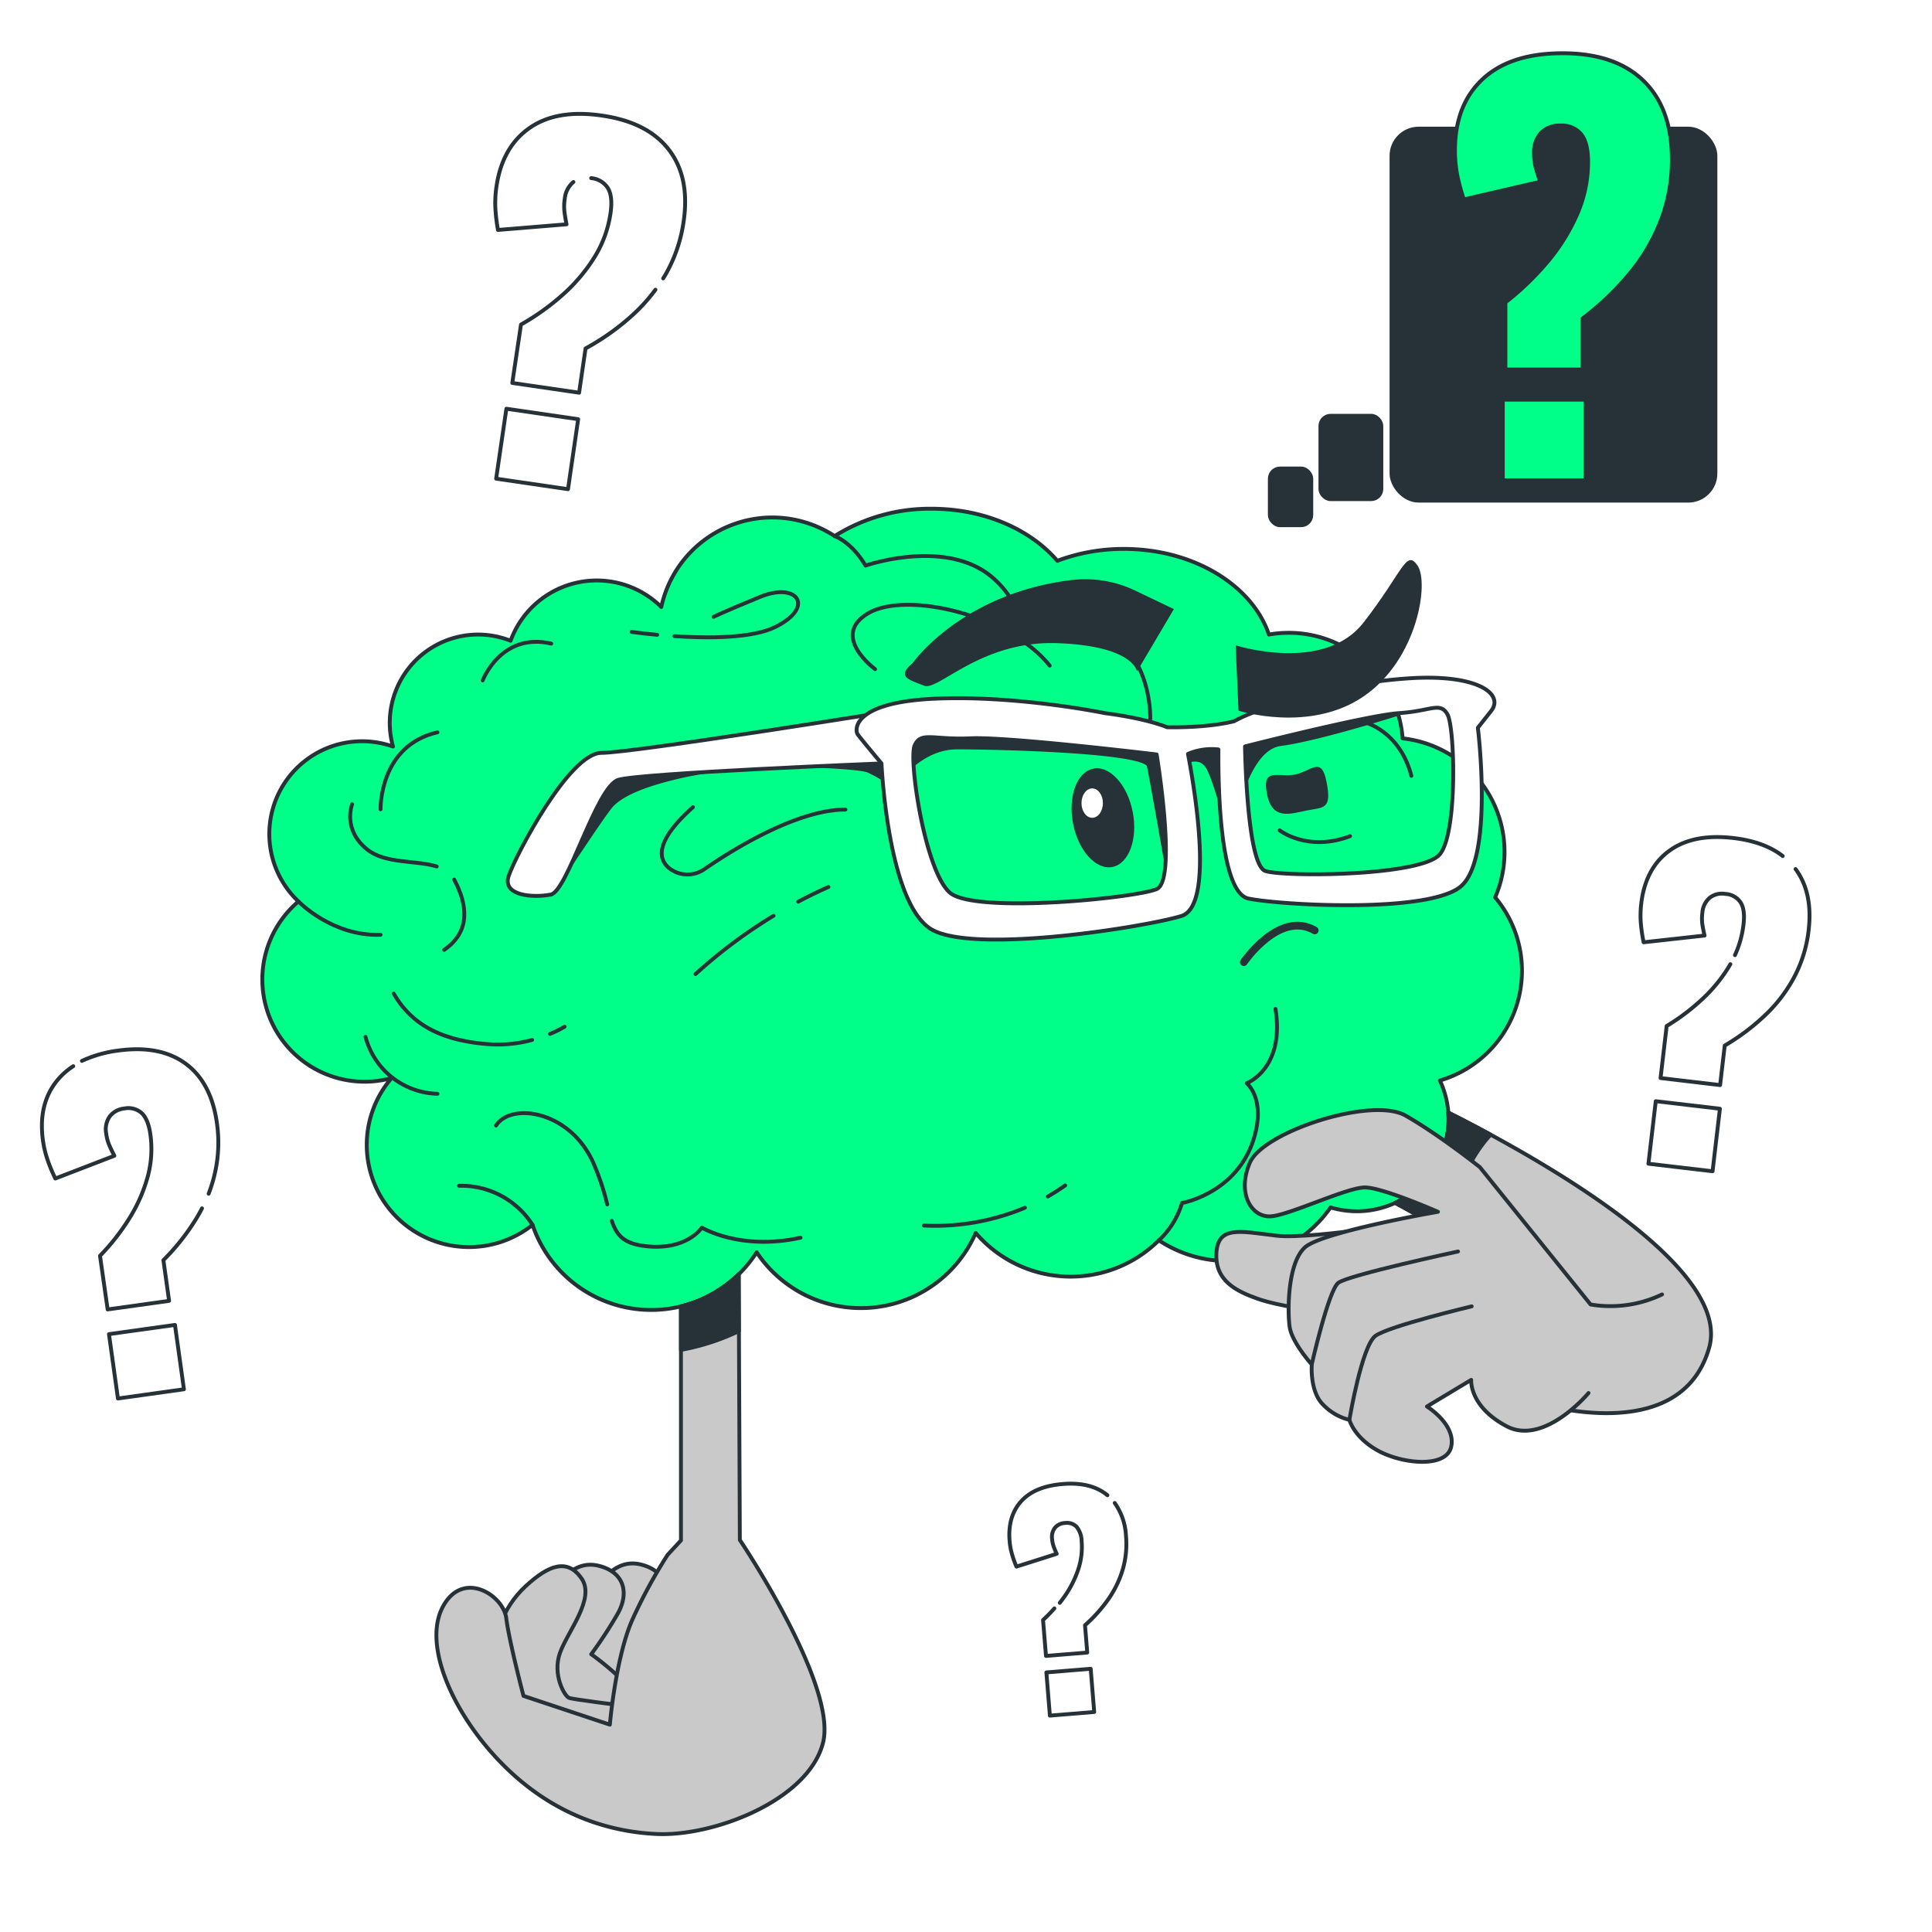 <svg class="animated" id="freepik_stories-curiosity-brain" xmlns="http://www.w3.org/2000/svg" viewBox="0 0 500 500" version="1.1" xmlns:xlink="http://www.w3.org/1999/xlink" xmlns:svgjs="http://svgjs.com/svgjs"><style>svg#freepik_stories-curiosity-brain:not(.animated) .animable {opacity: 0;}svg#freepik_stories-curiosity-brain.animated #freepik--Symbols--inject-3 {animation: 3s Infinite  linear wind;animation-delay: 0s;}svg#freepik_stories-curiosity-brain.animated #freepik--speech-bubble--inject-3 {animation: 3s Infinite  linear heartbeat;animation-delay: 0s;}            @keyframes wind {                0% {                    transform: rotate( 0deg );                }                25% {                    transform: rotate( 1deg );                }                75% {                    transform: rotate( -1deg );                }            }                    @keyframes heartbeat {                0% {                    transform: scale(1);                }                10% {                    transform: scale(1.1);                }                30% {                    transform: scale(1);                }                40% {                    transform: scale(1);                }                50% {                    transform: scale(1.1);                }                60% {                    transform: scale(1);                }                100% {                    transform: scale(1);                }            }        </style><g id="freepik--Symbols--inject-3" class="animable animator-active" style="transform-origin: 239.574px 236.735px;"><path d="M148.4,47.1a6.39,6.39,0,0,0-2.24,4.32,12.62,12.62,0,0,0-.08,3.39q.19,1.53.54,3.24l-17.75,1.46a46.89,46.89,0,0,1-.67-5.64,28.55,28.55,0,0,1,.29-5.63Q130,38,137.09,33.09t18.78-3.16q11.79,1.72,17.26,8.85t3.79,18.57a38.64,38.64,0,0,1-4.29,13c-.31.57-.64,1.14-1,1.7m-2,2.93a45.32,45.32,0,0,1-5.63,6.29,62.92,62.92,0,0,1-12.46,8.91l-1.67,11.45-17.29-2.52L134.83,84a62.49,62.49,0,0,0,10.8-7.72,44.23,44.23,0,0,0,8.22-9.72A29.5,29.5,0,0,0,158,55.19c.42-2.88.2-5-.66-6.48A5.71,5.71,0,0,0,153,46.1M128.4,123.88l2.65-18.1,18.58,2.71L147,126.6Z" style="fill: none; stroke: rgb(38, 50, 56); stroke-linecap: round; stroke-linejoin: round; transform-origin: 152.741px 78.035px;" id="el40u9pcohjr" class="animable"></path><path d="M449,247.19a26.06,26.06,0,0,0,2.21-7.89q.47-3.86-.75-5.75a5,5,0,0,0-3.92-2.2,5.16,5.16,0,0,0-4.08,1,5.6,5.6,0,0,0-1.89,3.9,11.25,11.25,0,0,0,0,3c.14.9.33,1.85.57,2.87l-15.77,1.74a40.78,40.78,0,0,1-.73-5,25.75,25.75,0,0,1,.11-5q1.08-9.18,7.28-13.69t16.63-3.28q7.91.93,12.71,4.65m3.32,3.37q4.53,6.1,3.38,15.85a34,34,0,0,1-3.49,11.65,38.14,38.14,0,0,1-7.36,9.93,56.75,56.75,0,0,1-10.86,8.25l-1.2,10.23L429.75,279l1.58-13.47a55.11,55.11,0,0,0,9.41-7.14,39.19,39.19,0,0,0,7.08-8.86m-21.21,51.64,1.9-16.18,16.6,1.95-1.9,16.18Z" style="fill: none; stroke: rgb(38, 50, 56); stroke-linecap: round; stroke-linejoin: round; transform-origin: 446.435px 259.873px;" id="elm6k7hcgs76r" class="animable"></path><path d="M21.2,274.56a31.6,31.6,0,0,1,9.31-2.66q10.86-1.51,17.51,3.36t8.12,15.41a35.39,35.39,0,0,1-.44,12.55A38.23,38.23,0,0,1,54,308.93m-1.72,3.79c-.4.79-.84,1.56-1.29,2.33a58.09,58.09,0,0,1-8.7,11.08l1.47,10.53-15.9,2.22L25.88,325a57.22,57.22,0,0,0,7.54-9.6,40.5,40.5,0,0,0,4.75-10.68,27.19,27.19,0,0,0,.75-11.12c-.37-2.65-1.13-4.49-2.26-5.54a5.2,5.2,0,0,0-4.49-1.18A5.39,5.39,0,0,0,28.35,289a5.82,5.82,0,0,0-.86,4.39,11.39,11.39,0,0,0,.8,3c.38.86.81,1.77,1.31,2.72L14.32,305a41.15,41.15,0,0,1-2-4.81,26.15,26.15,0,0,1-1.2-5q-1.32-9.45,3.68-15.57a18,18,0,0,1,4.16-3.69m11.56,86-2.32-16.66,17.08-2.38,2.32,16.65Z" style="fill: none; stroke: rgb(38, 50, 56); stroke-linecap: round; stroke-linejoin: round; transform-origin: 33.674px 316.736px;" id="elwreunvwnxbf" class="animable"></path><path d="M274.27,414.82c.41-.52.8-1.05,1.18-1.58A27.06,27.06,0,0,0,279,406.3a18.17,18.17,0,0,0,.93-7.37,6.17,6.17,0,0,0-1.29-3.78,3.49,3.49,0,0,0-3-1,3.58,3.58,0,0,0-2.62,1.23,3.91,3.91,0,0,0-.74,2.89,7.51,7.51,0,0,0,.42,2c.21.59.47,1.21.77,1.86l-10.41,3.31a26.48,26.48,0,0,1-1.17-3.28,17.09,17.09,0,0,1-.61-3.4q-.51-6.34,3-10.23t10.79-4.47q7.28-.6,11.53,2.91m1.89,2a16.11,16.11,0,0,1,2.92,8.6,23.43,23.43,0,0,1-.77,8.34,26.48,26.48,0,0,1-3.62,7.7,38.47,38.47,0,0,1-6.22,7l.58,7.07-10.68.87-.76-9.3a39.19,39.19,0,0,0,2.93-3M271.71,444l-.91-11.18,11.47-.94.91,11.18Z" style="fill: none; stroke: rgb(38, 50, 56); stroke-linecap: round; stroke-linejoin: round; transform-origin: 276.358px 413.986px;" id="el82mwagf0kr7" class="animable"></path></g><g id="freepik--Brain--inject-3" class="animable" style="transform-origin: 255.353px 303.164px;"><path d="M393.88,251.24a29.46,29.46,0,0,0-6.94-19A29.58,29.58,0,0,0,363,191.09a29.56,29.56,0,0,0-34.61-26.87c-4.32-12.75-19.48-22.16-37.53-22.16a48.64,48.64,0,0,0-17.23,3.08c-6.92-8.11-18.89-13.48-32.52-13.48A46.26,46.26,0,0,0,216,138.74a29.4,29.4,0,0,0-44.86,18.35,23.74,23.74,0,0,0-39,8.74,22.85,22.85,0,0,0-30.43,27.38A24,24,0,0,0,77.24,233.3,26.46,26.46,0,0,0,101.35,279a26.45,26.45,0,0,0,36.47,38,32.42,32.42,0,0,0,58,7.09,32.42,32.42,0,0,0,56.69-5A32.4,32.4,0,0,0,299.91,321a32.41,32.41,0,0,0,44.44-8.52,23.74,23.74,0,0,0,28.29-32.84A29.59,29.59,0,0,0,393.88,251.24Z" style="fill: rgb(0, 255, 136); stroke: rgb(38, 50, 56); stroke-linecap: round; stroke-linejoin: round; transform-origin: 230.886px 235.337px;" id="el6vqjati7sko" class="animable"></path><path d="M343.33,202.47c1.36,7-.74,6.43-5,7.26s-9.09,2.76-10.45-4.27,2.94-4.17,7.21-5S342,195.44,343.33,202.47Z" style="fill: rgb(38, 50, 56); transform-origin: 335.683px 204.539px;" id="el2z43zskmmt8" class="animable"></path><path d="M331.17,214.89s7.21,5.69,18.22,1.51" style="fill: none; stroke: rgb(38, 50, 56); stroke-linecap: round; stroke-linejoin: round; transform-origin: 340.28px 216.412px;" id="eltyn0v6moiy" class="animable"></path><path d="M321.9,249s9.18-13.52,18.35-8.21" style="fill: none; stroke: rgb(38, 50, 56); stroke-linecap: round; stroke-linejoin: round; stroke-width: 2px; transform-origin: 331.075px 244.277px;" id="el8qdv56x655x" class="animable"></path><path d="M293.15,210.15c1.36,7-1,13.39-5.26,14.22s-8.83-4.2-10.19-11.23,1-13.39,5.26-14.22S291.79,203.12,293.15,210.15Z" style="fill: rgb(38, 50, 56); transform-origin: 285.425px 211.645px;" id="el80sias08hza" class="animable"></path><ellipse cx="282.66" cy="207.84" rx="2.77" ry="3.8" style="fill: rgb(255, 255, 255); transform-origin: 282.66px 207.84px;" id="elj8vx4hbdnl" class="animable"></ellipse><path d="M216,138.74s4.32,1.44,8,7.64c0,0,20.85-7.28,32.87,3.1,8.75,7.56,6.82,15.5,6.82,15.5A28.62,28.62,0,0,1,286,164.4c12.13,4.77,11.69,21.66,11.69,21.66" style="fill: none; stroke: rgb(38, 50, 56); stroke-linecap: round; stroke-linejoin: round; transform-origin: 256.846px 162.4px;" id="elkxm1lsqmwh" class="animable"></path><path d="M299.91,321a21.74,21.74,0,0,0,6-9.67s14.26-2.48,18.6-16.74c3.12-10.24-1.86-14.26-1.86-14.26s9.92-3.72,7.44-19.23" style="fill: none; stroke: rgb(38, 50, 56); stroke-linecap: round; stroke-linejoin: round; transform-origin: 315.199px 291.05px;" id="eldetdzyptzm" class="animable"></path><path d="M98.49,209.44s-.43-16.45,14.72-19.92" style="fill: none; stroke: rgb(38, 50, 56); stroke-linecap: round; stroke-linejoin: round; transform-origin: 105.849px 199.48px;" id="elulmnhvyi7yc" class="animable"></path><path d="M124.91,176.1s4.76-12.56,17.75-9.53" style="fill: none; stroke: rgb(38, 50, 56); stroke-linecap: round; stroke-linejoin: round; transform-origin: 133.785px 171.099px;" id="elij1bmp428iq" class="animable"></path><path d="M94.59,268.34a19.77,19.77,0,0,0,18.62,14.73" style="fill: none; stroke: rgb(38, 50, 56); stroke-linecap: round; stroke-linejoin: round; transform-origin: 103.9px 275.705px;" id="eljhxtlw7tebo" class="animable"></path><path d="M157.15,311.7a63.55,63.55,0,0,0-3.66-10.88c-6.06-13.42-21.22-15.59-25.12-9.53" style="fill: none; stroke: rgb(38, 50, 56); stroke-linecap: round; stroke-linejoin: round; transform-origin: 142.76px 299.89px;" id="elwuhkuou1ko8" class="animable"></path><path d="M137.82,317a21.88,21.88,0,0,0-19-10.12" style="fill: none; stroke: rgb(38, 50, 56); stroke-linecap: round; stroke-linejoin: round; transform-origin: 128.32px 311.937px;" id="elj8vkzdma6yc" class="animable"></path><path d="M207.19,320.31c-15.59,3.47-25.55-2.6-25.55-2.6s-3.9,6.07-14.73,4.77c-5.53-.67-7.33-2.8-8.58-6.52" style="fill: none; stroke: rgb(38, 50, 56); stroke-linecap: round; stroke-linejoin: round; transform-origin: 182.76px 319.311px;" id="elo6gl4vqen5s" class="animable"></path><path d="M117.54,227.63c3.47,6.5,4.33,13.43-2.59,18.19" style="fill: none; stroke: rgb(38, 50, 56); stroke-linecap: round; stroke-linejoin: round; transform-origin: 117.559px 236.725px;" id="elegdi3npzp9v" class="animable"></path><path d="M91.13,208.14s-2.6,6.5,3.89,11.7c4.72,3.77,12.65,2.75,18,4.4" style="fill: none; stroke: rgb(38, 50, 56); stroke-linecap: round; stroke-linejoin: round; transform-origin: 101.818px 216.19px;" id="el0y6dptijty6o" class="animable"></path><path d="M77.24,233.3s8.69,9.06,21.25,8.62" style="fill: none; stroke: rgb(38, 50, 56); stroke-linecap: round; stroke-linejoin: round; transform-origin: 87.865px 237.618px;" id="el3tumzw7o3si" class="animable"></path><path d="M174.55,164.64c8.64.57,20.14.6,26.14-2.4,10.4-5.2,5.63-11.69-3.89-7.8s-12.13,5.2-12.13,5.2" style="fill: none; stroke: rgb(38, 50, 56); stroke-linecap: round; stroke-linejoin: round; transform-origin: 190.553px 159.097px;" id="el1safdy7ojvz" class="animable"></path><path d="M163.45,163.54s2.66.38,6.62.75" style="fill: none; stroke: rgb(38, 50, 56); stroke-linecap: round; stroke-linejoin: round; transform-origin: 166.76px 163.915px;" id="el6lu0ajns917" class="animable"></path><path d="M353.14,186.92s9.09,2.17,12.12,13.86" style="fill: none; stroke: rgb(38, 50, 56); stroke-linecap: round; stroke-linejoin: round; transform-origin: 359.2px 193.85px;" id="elwxu7qc4qq6a" class="animable"></path><path d="M271.18,309.65q2.26-1.29,4.49-2.86" style="fill: none; stroke: rgb(38, 50, 56); stroke-linecap: round; stroke-linejoin: round; transform-origin: 273.425px 308.22px;" id="elsstiyeoz7gj" class="animable"></path><path d="M239.11,317.17a60.28,60.28,0,0,0,26.14-4.61" style="fill: none; stroke: rgb(38, 50, 56); stroke-linecap: round; stroke-linejoin: round; transform-origin: 252.18px 314.899px;" id="elpa7el8s3ka8" class="animable"></path><path d="M137.7,269.14a33.93,33.93,0,0,1-11.44,1.08c-11.29-.9-19.42-4.51-24.38-13.09" style="fill: none; stroke: rgb(38, 50, 56); stroke-linecap: round; stroke-linejoin: round; transform-origin: 119.79px 263.724px;" id="elqp9iuyidu1" class="animable"></path><path d="M206.57,233.35c2.49-1.32,5.1-2.61,7.82-3.8" style="fill: none; stroke: rgb(38, 50, 56); stroke-linecap: round; stroke-linejoin: round; transform-origin: 210.48px 231.45px;" id="el438d88locmi" class="animable"></path><path d="M180,252.09A130.39,130.39,0,0,1,200.19,237" style="fill: none; stroke: rgb(38, 50, 56); stroke-linecap: round; stroke-linejoin: round; transform-origin: 190.095px 244.545px;" id="el0ws7g85bp0rm" class="animable"></path><path d="M218.78,209.52c-12.72,0-29.63,10.69-36.43,15.38a7.69,7.69,0,0,1-8.89,0c-3.07-2.27-4.34-6.87,5.87-16" style="fill: none; stroke: rgb(38, 50, 56); stroke-linecap: round; stroke-linejoin: round; transform-origin: 195.019px 217.607px;" id="elr58df3bccid" class="animable"></path><path d="M146.12,265.71a28,28,0,0,1-3.78,1.86" style="fill: none; stroke: rgb(38, 50, 56); stroke-linecap: round; stroke-linejoin: round; transform-origin: 144.23px 266.64px;" id="el7x37iss55ks" class="animable"></path><path d="M226.47,173.17s-11.74-8.58-1.81-14.45,36.57.45,47,13.54" style="fill: none; stroke: rgb(38, 50, 56); stroke-linecap: round; stroke-linejoin: round; transform-origin: 246.166px 164.844px;" id="elukscvlls8h" class="animable"></path><path d="M149.53,435.8s-5.21-11.23.4-19.25,9.63-13.25,16-11.64,8,6.82,4.82,12.44A114.71,114.71,0,0,1,164,427.78s11.18,7.93,10.78,11.54-7.63,8-11.24,7.63S150.33,437.81,149.53,435.8Z" style="fill: rgb(201, 201, 201); stroke: rgb(38, 50, 56); stroke-linecap: round; stroke-linejoin: round; transform-origin: 161.06px 425.795px;" id="el3mh5bcr5gyq" class="animable"></path><path d="M138.6,436.14s-5.21-11.24.41-19.26,9.63-13.24,16-11.64,8,6.82,4.82,12.44a113,113,0,0,1-6.82,10.43s11.18,7.93,10.78,11.54-7.63,8-11.24,7.63S139.41,438.14,138.6,436.14Z" style="fill: rgb(201, 201, 201); stroke: rgb(38, 50, 56); stroke-linecap: round; stroke-linejoin: round; transform-origin: 150.101px 426.127px;" id="el537uskqwvx3" class="animable"></path><path d="M127.65,441s-3.82-19.2,8.36-30.47c6.13-5.66,10.9-7.24,14.51-2s-3.61,13.64-5.61,19.26,1.2,11.24,2.4,11.64,14.05,2,14.05,2,4.81,24.08-3.61,24.08S128.06,449.36,127.65,441Z" style="fill: rgb(201, 201, 201); stroke: rgb(38, 50, 56); stroke-linecap: round; stroke-linejoin: round; transform-origin: 144.905px 435.422px;" id="el1msx73foztl" class="animable"></path><path d="M191.17,329.75a32.28,32.28,0,0,1-14.94,8.32v60.59l-3.46,3.74a132.8,132.8,0,0,0-8.94,16.39c-4.47,9.68-6,27.55-6,27.55l-22.35-7.44s-3.72-14.16-4.46-20.11-11.18-12.67-16.39-3,2.23,26.81,14.15,39.47,26.07,18.62,41,19.37S209.23,465.88,213,451s-21.53-52.46-21.53-52.46Z" style="fill: rgb(201, 201, 201); stroke: rgb(38, 50, 56); stroke-linecap: round; stroke-linejoin: round; transform-origin: 163.162px 402.211px;" id="eldm3c1lgbj8w" class="animable"></path><path d="M176.23,338.07v11.28a59,59,0,0,0,15-4.86l-.06-14.74A32.28,32.28,0,0,1,176.23,338.07Z" style="fill: rgb(38, 50, 56); stroke: rgb(38, 50, 56); stroke-linecap: round; stroke-linejoin: round; transform-origin: 183.73px 339.55px;" id="elu6v08spg0ln" class="animable"></path><path d="M374.81,287.92c.05.59.08,1.19.08,1.8a23.75,23.75,0,0,1-13.84,21.58c16.1,8.75,40.81,23,42.17,28.81,2,8.63-16.25-2-16.25-2l8.63,24.38s39.11,13.2,46.73-13.72C448.34,327.51,396.83,299,374.81,287.92Z" style="fill: rgb(201, 201, 201); stroke: rgb(38, 50, 56); stroke-linecap: round; stroke-linejoin: round; transform-origin: 401.932px 326.823px;" id="elwdp1sk7qn7c" class="animable"></path><path d="M374.89,289.72a23.74,23.74,0,0,1-13.84,21.58c4.49,2.44,9.64,5.3,14.78,8.3-.1-1.77,0-6.73,2.77-14.17a36,36,0,0,1,7.17-11.78c-4.09-2.22-7.82-4.15-11-5.73C374.86,288.51,374.89,289.11,374.89,289.72Z" style="fill: rgb(38, 50, 56); stroke: rgb(38, 50, 56); stroke-linecap: round; stroke-linejoin: round; transform-origin: 373.41px 303.76px;" id="el04rfzye7tr3y" class="animable"></path><path d="M375.06,314.86s-35.25,6.07-44.72,4.93-15.16-2.65-15.54,4.55,5.3,9.85,10.61,11.75,17.43,3.79,20.46,3.41,33.36-.76,35.63-9.86S380,313.73,375.06,314.86Z" style="fill: rgb(201, 201, 201); stroke: rgb(38, 50, 56); stroke-linecap: round; stroke-linejoin: round; transform-origin: 348.479px 327.143px;" id="elyzksl13d98" class="animable"></path><path d="M411.11,360.51s-11.46,13.75-21.2,8.6-9.17-12-9.17-12L369.29,364s7.44,4.58,6.3,10.31-12.61,4.59-18.91,1.15-7.45-8-7.45-8a14,14,0,0,1-6.87-4c-3.44-3.44-2.87-10.32-2.87-10.32s-5.15-5.72-5.73-9.74-.57-16.61,4-20.62,34.38-9.17,34.38-9.17-14.32-6.3-18.91-6.3-18.9,6.87-24.06,7.45S320,309,323.45,300.93,355,283.74,363.72,288.7,383,302.07,383,302.07l28.64,35.53A31,31,0,0,0,430.14,335" style="fill: rgb(201, 201, 201); stroke: rgb(38, 50, 56); stroke-linecap: round; stroke-linejoin: round; transform-origin: 376.15px 332.808px;" id="elh7yxbvduemc" class="animable"></path><path d="M339.49,353.06S343.8,334,346.34,332s31-8.12,31-8.12" style="fill: none; stroke: rgb(38, 50, 56); stroke-linecap: round; stroke-linejoin: round; transform-origin: 358.415px 338.47px;" id="elwmlxeqx0gub" class="animable"></path><path d="M349.23,367.39s3.2-19.15,6.76-21.69,24.88-7.62,24.88-7.62" style="fill: none; stroke: rgb(38, 50, 56); stroke-linecap: round; stroke-linejoin: round; transform-origin: 365.05px 352.735px;" id="eltg62zbm0tui" class="animable"></path><path d="M142.54,231.51s12.25-18.67,15.28-22.56,11.22-6.47,19-8.2,21.6-3,21.6-3,23.31.43,26.34,1.72a38.58,38.58,0,0,1,6.47,3.89s6.48-9.93,16.41-9.93,48.8.86,49.66,4.75,5.18,28.93,5.18,28.93,0-28.93,2.16-29.36,6.05-3,8.21,1.29,5.61,18.14,5.61,18.14,3-23.32,12.95-24.62,30.74-7.95,30.74-7.95l-.94-3.7-39,12.32s-8.51-2.39-15-2.39-13,.43-13,.43-41.46-6.05-51.39-4.75a67.69,67.69,0,0,0-18.13,5.18s-55.71,4.75-58.3,5.18-15.54,3.46-18.13,7.78S142.54,231.51,142.54,231.51Z" style="fill: rgb(38, 50, 56); stroke: rgb(38, 50, 56); stroke-linecap: round; stroke-linejoin: round; transform-origin: 252.345px 206.21px;" id="elsudsfaqv8yl" class="animable"></path><path d="M234.21,183.49s-70.28,11.35-78.57,11.35-22.26,26.63-24,31.86,6.55,5.68,10.91,4.81,11.79-27.94,17.47-29.69,68.15-4.25,68.15-4.25Z" style="fill: rgb(255, 255, 255); stroke: rgb(38, 50, 56); stroke-linecap: round; stroke-linejoin: round; transform-origin: 182.807px 207.675px;" id="elpge01l5ic3" class="animable"></path><path d="M364.34,175.57A132.74,132.74,0,0,0,331.86,182s-7.58,1.9-12.45,4.65c-6.42,1.61-14.77,1.61-17.36,1.56-6.19-2.48-16.07-3.64-16.07-3.64s-22.6-4.68-44-3.75-20.82,8.1-20,9.25c1.17,1.56,6.15,7.5,6.15,7.5s1.61,37.16,13.39,43.2,55.14-.93,64.24-3.72c8.2-2.51,3.87-30.52,1.69-41.94a15.52,15.52,0,0,1,7.88-1.15c-.1,10.84.51,37.07,7.78,38.58,8.08,1.69,45.64,3.86,54.64-2.89s4.72-41.31,4.72-41.31l3.43-4.34C389.35,179.65,382.5,174.32,364.34,175.57Zm-65,54.52c-5.35,2.32-47.11,6.5-53.53.92s-10.71-34.37-9.1-38.08,4.82-1.4,14.45-1.86,48.18,4.18,48.18,4.18S304.72,227.76,299.36,230.09ZM372.7,221c-4.56,5.8-40.35,6-45.21,4.42s-5.28-32.25-5.28-32.25,31.75-8.1,39.93-8.62,10.53-3,12.45.3S377.26,215.25,372.7,221Z" style="fill: rgb(255, 255, 255); stroke: rgb(38, 50, 56); stroke-linecap: round; stroke-linejoin: round; transform-origin: 304.225px 209.273px;" id="elccacgqi8bel" class="animable"></path><path d="M236.2,171.59s12.6-18,41.06-21.47a30,30,0,0,1,16.59,2.75l9.95,4.76-9.55,16.16s-.74-6.61-20.58-7.34-30.86,12.49-34.53,11S231.79,175.26,236.2,171.59Z" style="fill: rgb(38, 50, 56); transform-origin: 268.993px 163.736px;" id="elj0i28gwbzk" class="animable"></path><path d="M319.78,167s22.8,7.35,33.1-5.89,11-19.12,14-14.71,0,24.28-14,33.84-32.36,3.68-32.36,3.68Z" style="fill: rgb(38, 50, 56); transform-origin: 343.859px 165.331px;" id="el9hqnuhxum" class="animable"></path></g><g id="freepik--speech-bubble--inject-3" class="animable" style="transform-origin: 386.29px 74.855px;"><g id="elzto6e7umosd"><rect x="360.12" y="33.29" width="83.83" height="96.28" rx="7.03" style="fill: rgb(38, 50, 56); stroke: rgb(38, 50, 56); stroke-linecap: round; stroke-linejoin: round; transform-origin: 402.035px 81.43px; transform: rotate(180deg);" class="animable"></rect></g><g id="elvhex0rh70x"><rect x="341.72" y="107.6" width="15.77" height="21.58" rx="2.64" style="fill: rgb(38, 50, 56); stroke: rgb(38, 50, 56); stroke-linecap: round; stroke-linejoin: round; transform-origin: 349.605px 118.39px; transform: rotate(180deg);" class="animable"></rect></g><g id="elh2ak75oqhy"><rect x="328.63" y="121.25" width="10.73" height="14.68" rx="2.64" style="fill: rgb(38, 50, 56); stroke: rgb(38, 50, 56); stroke-linecap: round; stroke-linejoin: round; transform-origin: 333.995px 128.59px; transform: rotate(180deg);" class="animable"></rect></g><path d="M389.6,95.63V78.26a71.32,71.32,0,0,0,10.9-10.5,50,50,0,0,0,7.67-12.32A33.61,33.61,0,0,0,411,41.91c0-3.31-.6-5.72-1.82-7.2a6.46,6.46,0,0,0-5.31-2.22,6.67,6.67,0,0,0-5.05,1.89A7.24,7.24,0,0,0,397,39.63a14.39,14.39,0,0,0,.47,3.83c.32,1.13.7,2.31,1.15,3.57l-19.79,4.58a53.34,53.34,0,0,1-1.69-6.26,32.88,32.88,0,0,1-.6-6.4q0-11.84,7.2-18.51t20.67-6.66q13.59,0,20.93,7.13t7.34,20.33A43.73,43.73,0,0,1,430,56.59a49.3,49.3,0,0,1-7.87,13.73,72.12,72.12,0,0,1-12.59,12.12V95.63Zm-.68,28.67V103.44h21.41V124.3Z" style="fill: rgb(0, 255, 136); stroke: rgb(38, 50, 56); stroke-linecap: round; stroke-linejoin: round; transform-origin: 404.61px 69.04px;" id="elng9ghe53enk" class="animable"></path></g><defs>     <filter id="active" height="200%">         <feMorphology in="SourceAlpha" result="DILATED" operator="dilate" radius="2"></feMorphology>                <feFlood flood-color="#32DFEC" flood-opacity="1" result="PINK"></feFlood>        <feComposite in="PINK" in2="DILATED" operator="in" result="OUTLINE"></feComposite>        <feMerge>            <feMergeNode in="OUTLINE"></feMergeNode>            <feMergeNode in="SourceGraphic"></feMergeNode>        </feMerge>    </filter>    <filter id="hover" height="200%">        <feMorphology in="SourceAlpha" result="DILATED" operator="dilate" radius="2"></feMorphology>                <feFlood flood-color="#ff0000" flood-opacity="0.5" result="PINK"></feFlood>        <feComposite in="PINK" in2="DILATED" operator="in" result="OUTLINE"></feComposite>        <feMerge>            <feMergeNode in="OUTLINE"></feMergeNode>            <feMergeNode in="SourceGraphic"></feMergeNode>        </feMerge>            <feColorMatrix type="matrix" values="0   0   0   0   0                0   1   0   0   0                0   0   0   0   0                0   0   0   1   0 "></feColorMatrix>    </filter></defs></svg>